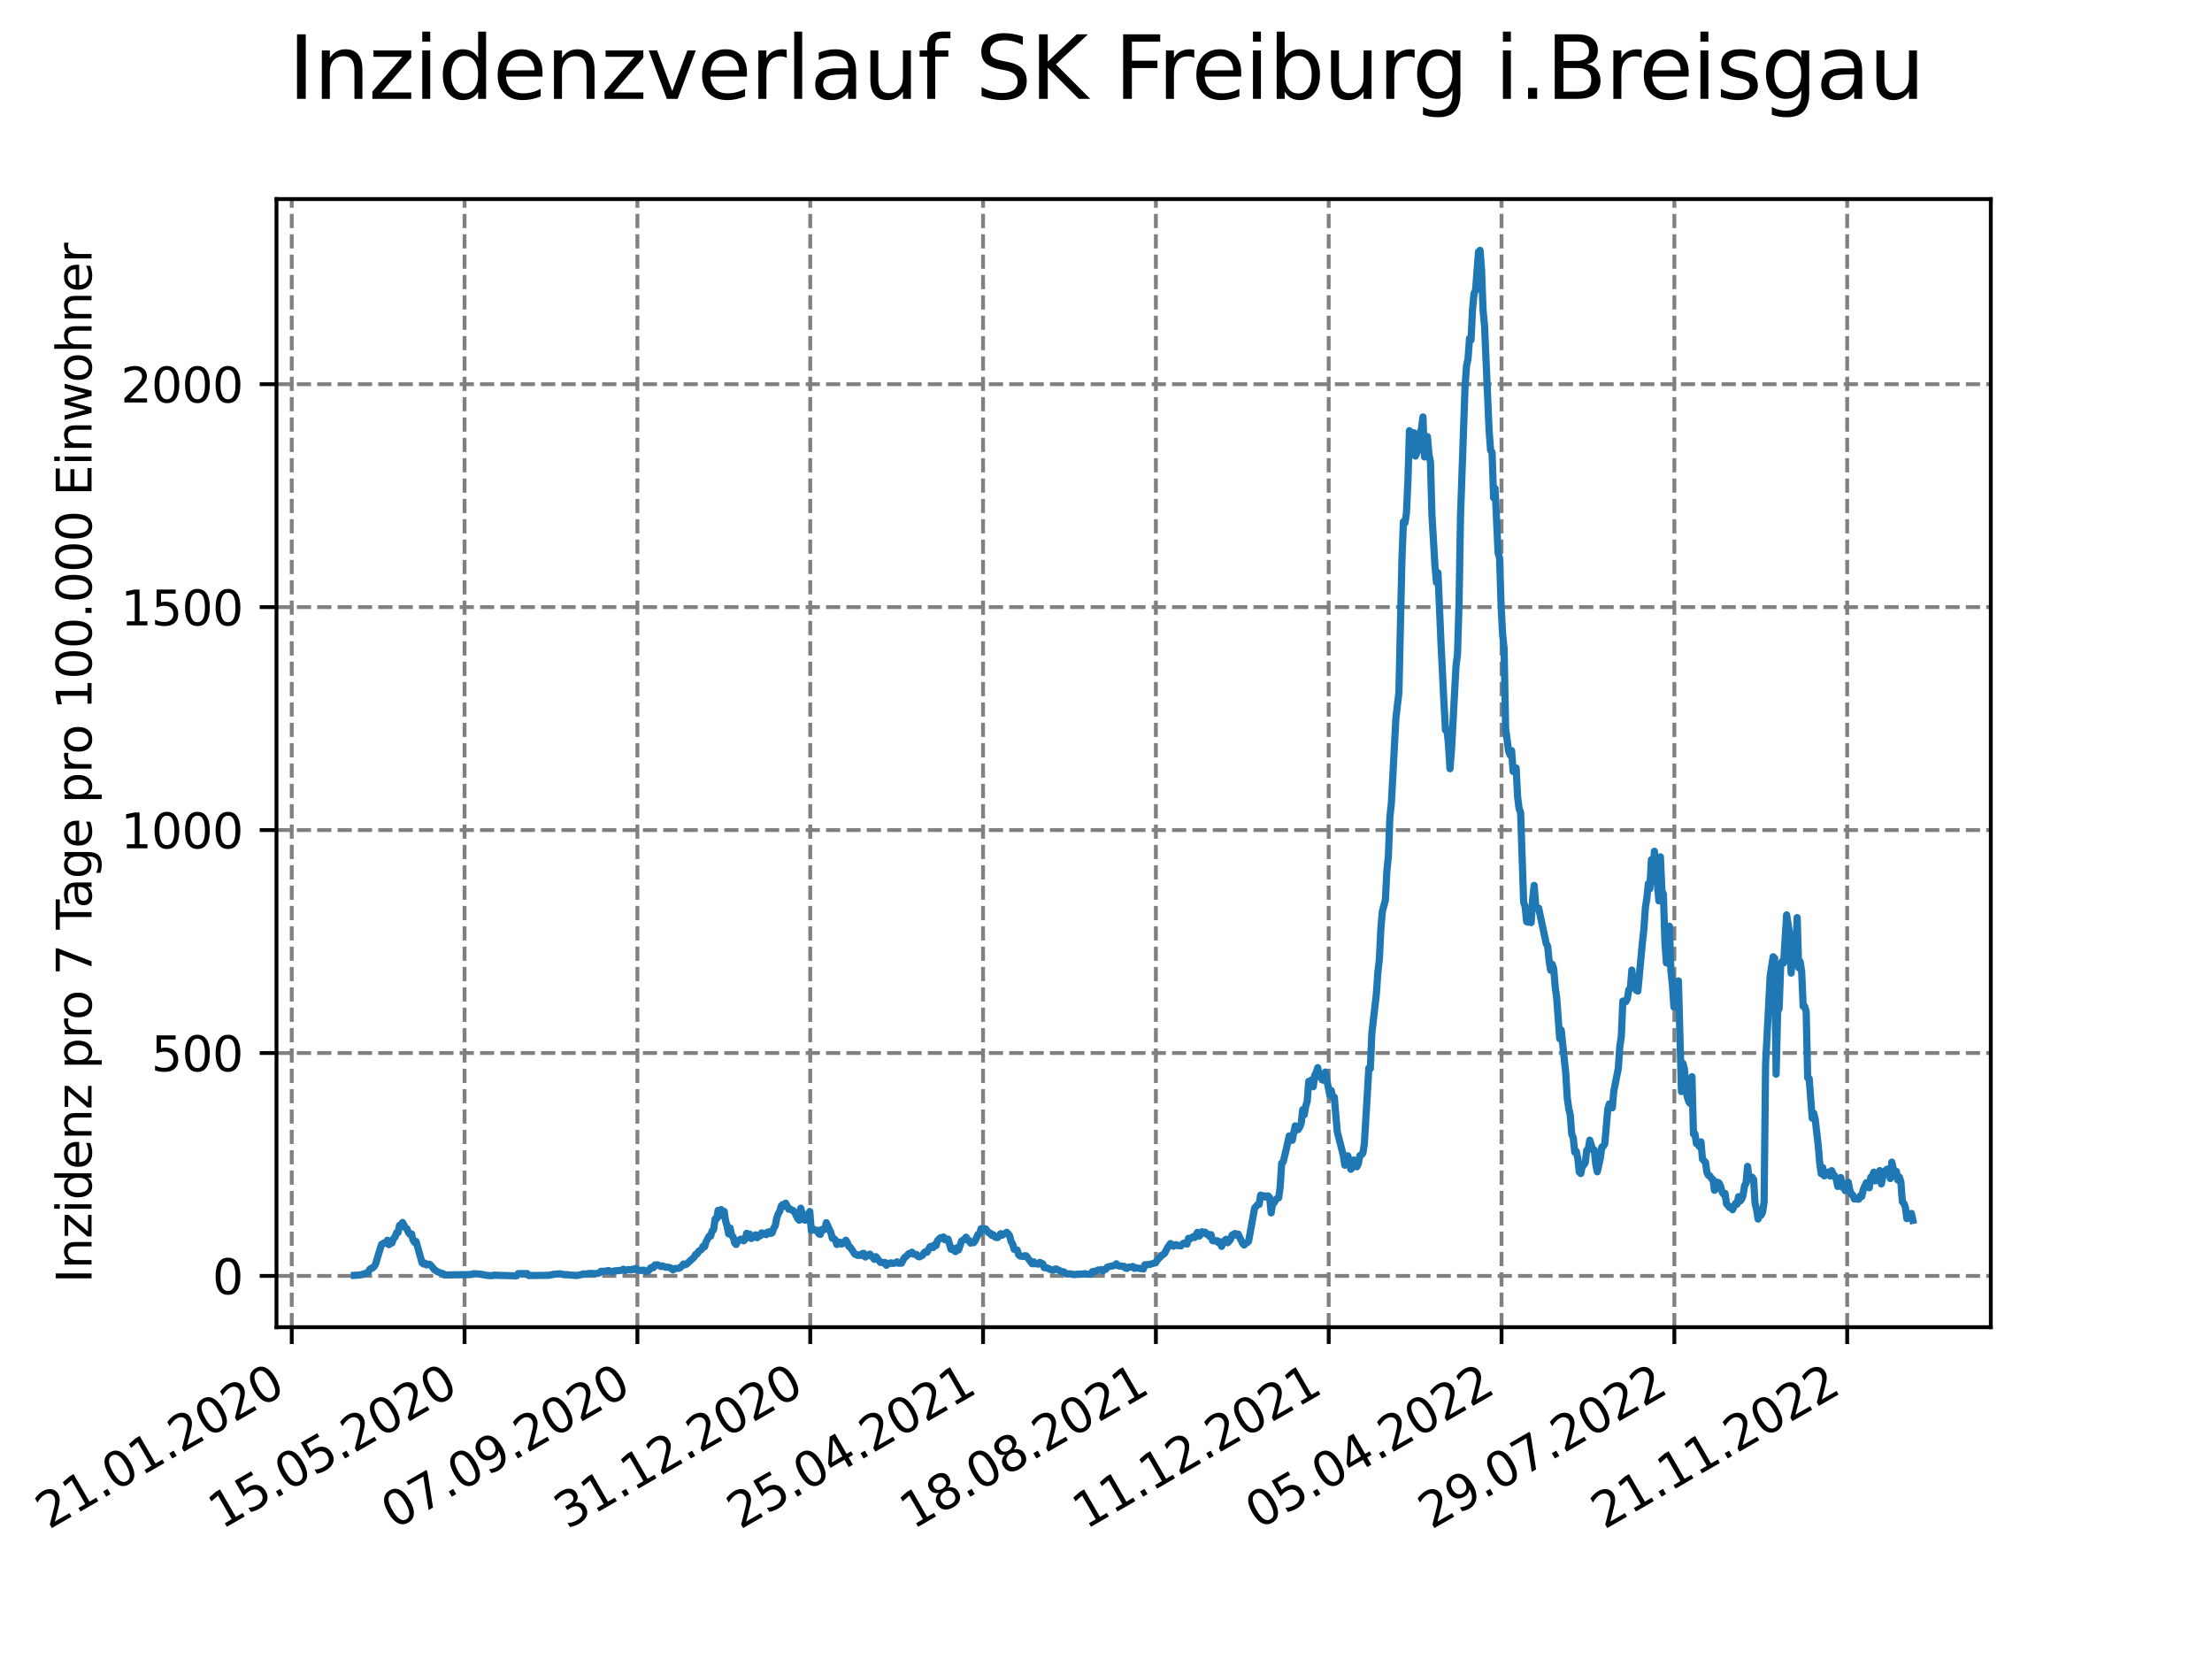 <?xml version="1.0" encoding="utf-8" standalone="no"?>
<!DOCTYPE svg PUBLIC "-//W3C//DTD SVG 1.1//EN"
  "http://www.w3.org/Graphics/SVG/1.1/DTD/svg11.dtd">
<svg xmlns:xlink="http://www.w3.org/1999/xlink" width="460.8pt" height="345.6pt" viewBox="0 0 460.8 345.6" xmlns="http://www.w3.org/2000/svg" version="1.1">
 <defs>
  <style type="text/css">*{stroke-linejoin: round; stroke-linecap: butt}</style>
 </defs>
 <g id="figure_1">
  <g id="patch_1">
   <path d="M 0 345.6 
L 460.8 345.6 
L 460.8 0 
L 0 0 
z
" style="fill: #ffffff"/>
  </g>
  <g id="axes_1">
   <g id="patch_2">
    <path d="M 57.6 276.48 
L 414.72 276.48 
L 414.72 41.472 
L 57.6 41.472 
z
" style="fill: #ffffff"/>
   </g>
   <g id="matplotlib.axis_1">
    <g id="xtick_1">
     <g id="line2d_1">
      <path d="M 60.775 276.48 
L 60.775 41.472 
" clip-path="url(#p273776eef9)" style="fill: none; stroke-dasharray: 2.96,1.28; stroke-dashoffset: 0; stroke: #808080; stroke-width: 0.8"/>
     </g>
     <g id="line2d_2">
      <defs>
       <path id="md6d6c52ea3" d="M 0 0 
L 0 3.5 
" style="stroke: #000000; stroke-width: 0.8"/>
      </defs>
      <g>
       <use xlink:href="#md6d6c52ea3" x="60.775" y="276.48" style="stroke: #000000; stroke-width: 0.8"/>
      </g>
     </g>
     <g id="text_1">
      <!-- 21.01.2020 -->
      <g transform="translate(10.15 318.689) rotate(-30) scale(0.1 -0.1)">
       <defs>
        <path id="DejaVuSans-32" d="M 1228 531 
L 3431 531 
L 3431 0 
L 469 0 
L 469 531 
Q 828 903 1448 1529 
Q 2069 2156 2228 2338 
Q 2531 2678 2651 2914 
Q 2772 3150 2772 3378 
Q 2772 3750 2511 3984 
Q 2250 4219 1831 4219 
Q 1534 4219 1204 4116 
Q 875 4013 500 3803 
L 500 4441 
Q 881 4594 1212 4672 
Q 1544 4750 1819 4750 
Q 2544 4750 2975 4387 
Q 3406 4025 3406 3419 
Q 3406 3131 3298 2873 
Q 3191 2616 2906 2266 
Q 2828 2175 2409 1742 
Q 1991 1309 1228 531 
z
" transform="scale(0.016)"/>
        <path id="DejaVuSans-31" d="M 794 531 
L 1825 531 
L 1825 4091 
L 703 3866 
L 703 4441 
L 1819 4666 
L 2450 4666 
L 2450 531 
L 3481 531 
L 3481 0 
L 794 0 
L 794 531 
z
" transform="scale(0.016)"/>
        <path id="DejaVuSans-2e" d="M 684 794 
L 1344 794 
L 1344 0 
L 684 0 
L 684 794 
z
" transform="scale(0.016)"/>
        <path id="DejaVuSans-30" d="M 2034 4250 
Q 1547 4250 1301 3770 
Q 1056 3291 1056 2328 
Q 1056 1369 1301 889 
Q 1547 409 2034 409 
Q 2525 409 2770 889 
Q 3016 1369 3016 2328 
Q 3016 3291 2770 3770 
Q 2525 4250 2034 4250 
z
M 2034 4750 
Q 2819 4750 3233 4129 
Q 3647 3509 3647 2328 
Q 3647 1150 3233 529 
Q 2819 -91 2034 -91 
Q 1250 -91 836 529 
Q 422 1150 422 2328 
Q 422 3509 836 4129 
Q 1250 4750 2034 4750 
z
" transform="scale(0.016)"/>
       </defs>
       <use xlink:href="#DejaVuSans-32"/>
       <use xlink:href="#DejaVuSans-31" x="63.623"/>
       <use xlink:href="#DejaVuSans-2e" x="127.246"/>
       <use xlink:href="#DejaVuSans-30" x="159.033"/>
       <use xlink:href="#DejaVuSans-31" x="222.656"/>
       <use xlink:href="#DejaVuSans-2e" x="286.279"/>
       <use xlink:href="#DejaVuSans-32" x="318.066"/>
       <use xlink:href="#DejaVuSans-30" x="381.689"/>
       <use xlink:href="#DejaVuSans-32" x="445.312"/>
       <use xlink:href="#DejaVuSans-30" x="508.936"/>
      </g>
     </g>
    </g>
    <g id="xtick_2">
     <g id="line2d_3">
      <path d="M 96.778 276.48 
L 96.778 41.472 
" clip-path="url(#p273776eef9)" style="fill: none; stroke-dasharray: 2.96,1.28; stroke-dashoffset: 0; stroke: #808080; stroke-width: 0.8"/>
     </g>
     <g id="line2d_4">
      <g>
       <use xlink:href="#md6d6c52ea3" x="96.778" y="276.48" style="stroke: #000000; stroke-width: 0.8"/>
      </g>
     </g>
     <g id="text_2">
      <!-- 15.05.2020 -->
      <g transform="translate(46.153 318.689) rotate(-30) scale(0.1 -0.1)">
       <defs>
        <path id="DejaVuSans-35" d="M 691 4666 
L 3169 4666 
L 3169 4134 
L 1269 4134 
L 1269 2991 
Q 1406 3038 1543 3061 
Q 1681 3084 1819 3084 
Q 2600 3084 3056 2656 
Q 3513 2228 3513 1497 
Q 3513 744 3044 326 
Q 2575 -91 1722 -91 
Q 1428 -91 1123 -41 
Q 819 9 494 109 
L 494 744 
Q 775 591 1075 516 
Q 1375 441 1709 441 
Q 2250 441 2565 725 
Q 2881 1009 2881 1497 
Q 2881 1984 2565 2268 
Q 2250 2553 1709 2553 
Q 1456 2553 1204 2497 
Q 953 2441 691 2322 
L 691 4666 
z
" transform="scale(0.016)"/>
       </defs>
       <use xlink:href="#DejaVuSans-31"/>
       <use xlink:href="#DejaVuSans-35" x="63.623"/>
       <use xlink:href="#DejaVuSans-2e" x="127.246"/>
       <use xlink:href="#DejaVuSans-30" x="159.033"/>
       <use xlink:href="#DejaVuSans-35" x="222.656"/>
       <use xlink:href="#DejaVuSans-2e" x="286.279"/>
       <use xlink:href="#DejaVuSans-32" x="318.066"/>
       <use xlink:href="#DejaVuSans-30" x="381.689"/>
       <use xlink:href="#DejaVuSans-32" x="445.312"/>
       <use xlink:href="#DejaVuSans-30" x="508.936"/>
      </g>
     </g>
    </g>
    <g id="xtick_3">
     <g id="line2d_5">
      <path d="M 132.781 276.48 
L 132.781 41.472 
" clip-path="url(#p273776eef9)" style="fill: none; stroke-dasharray: 2.96,1.28; stroke-dashoffset: 0; stroke: #808080; stroke-width: 0.8"/>
     </g>
     <g id="line2d_6">
      <g>
       <use xlink:href="#md6d6c52ea3" x="132.781" y="276.48" style="stroke: #000000; stroke-width: 0.8"/>
      </g>
     </g>
     <g id="text_3">
      <!-- 07.09.2020 -->
      <g transform="translate(82.156 318.689) rotate(-30) scale(0.1 -0.1)">
       <defs>
        <path id="DejaVuSans-37" d="M 525 4666 
L 3525 4666 
L 3525 4397 
L 1831 0 
L 1172 0 
L 2766 4134 
L 525 4134 
L 525 4666 
z
" transform="scale(0.016)"/>
        <path id="DejaVuSans-39" d="M 703 97 
L 703 672 
Q 941 559 1184 500 
Q 1428 441 1663 441 
Q 2288 441 2617 861 
Q 2947 1281 2994 2138 
Q 2813 1869 2534 1725 
Q 2256 1581 1919 1581 
Q 1219 1581 811 2004 
Q 403 2428 403 3163 
Q 403 3881 828 4315 
Q 1253 4750 1959 4750 
Q 2769 4750 3195 4129 
Q 3622 3509 3622 2328 
Q 3622 1225 3098 567 
Q 2575 -91 1691 -91 
Q 1453 -91 1209 -44 
Q 966 3 703 97 
z
M 1959 2075 
Q 2384 2075 2632 2365 
Q 2881 2656 2881 3163 
Q 2881 3666 2632 3958 
Q 2384 4250 1959 4250 
Q 1534 4250 1286 3958 
Q 1038 3666 1038 3163 
Q 1038 2656 1286 2365 
Q 1534 2075 1959 2075 
z
" transform="scale(0.016)"/>
       </defs>
       <use xlink:href="#DejaVuSans-30"/>
       <use xlink:href="#DejaVuSans-37" x="63.623"/>
       <use xlink:href="#DejaVuSans-2e" x="127.246"/>
       <use xlink:href="#DejaVuSans-30" x="159.033"/>
       <use xlink:href="#DejaVuSans-39" x="222.656"/>
       <use xlink:href="#DejaVuSans-2e" x="286.279"/>
       <use xlink:href="#DejaVuSans-32" x="318.066"/>
       <use xlink:href="#DejaVuSans-30" x="381.689"/>
       <use xlink:href="#DejaVuSans-32" x="445.312"/>
       <use xlink:href="#DejaVuSans-30" x="508.936"/>
      </g>
     </g>
    </g>
    <g id="xtick_4">
     <g id="line2d_7">
      <path d="M 168.785 276.48 
L 168.785 41.472 
" clip-path="url(#p273776eef9)" style="fill: none; stroke-dasharray: 2.96,1.28; stroke-dashoffset: 0; stroke: #808080; stroke-width: 0.8"/>
     </g>
     <g id="line2d_8">
      <g>
       <use xlink:href="#md6d6c52ea3" x="168.785" y="276.48" style="stroke: #000000; stroke-width: 0.8"/>
      </g>
     </g>
     <g id="text_4">
      <!-- 31.12.2020 -->
      <g transform="translate(118.159 318.689) rotate(-30) scale(0.1 -0.1)">
       <defs>
        <path id="DejaVuSans-33" d="M 2597 2516 
Q 3050 2419 3304 2112 
Q 3559 1806 3559 1356 
Q 3559 666 3084 287 
Q 2609 -91 1734 -91 
Q 1441 -91 1130 -33 
Q 819 25 488 141 
L 488 750 
Q 750 597 1062 519 
Q 1375 441 1716 441 
Q 2309 441 2620 675 
Q 2931 909 2931 1356 
Q 2931 1769 2642 2001 
Q 2353 2234 1838 2234 
L 1294 2234 
L 1294 2753 
L 1863 2753 
Q 2328 2753 2575 2939 
Q 2822 3125 2822 3475 
Q 2822 3834 2567 4026 
Q 2313 4219 1838 4219 
Q 1578 4219 1281 4162 
Q 984 4106 628 3988 
L 628 4550 
Q 988 4650 1302 4700 
Q 1616 4750 1894 4750 
Q 2613 4750 3031 4423 
Q 3450 4097 3450 3541 
Q 3450 3153 3228 2886 
Q 3006 2619 2597 2516 
z
" transform="scale(0.016)"/>
       </defs>
       <use xlink:href="#DejaVuSans-33"/>
       <use xlink:href="#DejaVuSans-31" x="63.623"/>
       <use xlink:href="#DejaVuSans-2e" x="127.246"/>
       <use xlink:href="#DejaVuSans-31" x="159.033"/>
       <use xlink:href="#DejaVuSans-32" x="222.656"/>
       <use xlink:href="#DejaVuSans-2e" x="286.279"/>
       <use xlink:href="#DejaVuSans-32" x="318.066"/>
       <use xlink:href="#DejaVuSans-30" x="381.689"/>
       <use xlink:href="#DejaVuSans-32" x="445.312"/>
       <use xlink:href="#DejaVuSans-30" x="508.936"/>
      </g>
     </g>
    </g>
    <g id="xtick_5">
     <g id="line2d_9">
      <path d="M 204.788 276.48 
L 204.788 41.472 
" clip-path="url(#p273776eef9)" style="fill: none; stroke-dasharray: 2.96,1.28; stroke-dashoffset: 0; stroke: #808080; stroke-width: 0.8"/>
     </g>
     <g id="line2d_10">
      <g>
       <use xlink:href="#md6d6c52ea3" x="204.788" y="276.48" style="stroke: #000000; stroke-width: 0.8"/>
      </g>
     </g>
     <g id="text_5">
      <!-- 25.04.2021 -->
      <g transform="translate(154.162 318.689) rotate(-30) scale(0.1 -0.1)">
       <defs>
        <path id="DejaVuSans-34" d="M 2419 4116 
L 825 1625 
L 2419 1625 
L 2419 4116 
z
M 2253 4666 
L 3047 4666 
L 3047 1625 
L 3713 1625 
L 3713 1100 
L 3047 1100 
L 3047 0 
L 2419 0 
L 2419 1100 
L 313 1100 
L 313 1709 
L 2253 4666 
z
" transform="scale(0.016)"/>
       </defs>
       <use xlink:href="#DejaVuSans-32"/>
       <use xlink:href="#DejaVuSans-35" x="63.623"/>
       <use xlink:href="#DejaVuSans-2e" x="127.246"/>
       <use xlink:href="#DejaVuSans-30" x="159.033"/>
       <use xlink:href="#DejaVuSans-34" x="222.656"/>
       <use xlink:href="#DejaVuSans-2e" x="286.279"/>
       <use xlink:href="#DejaVuSans-32" x="318.066"/>
       <use xlink:href="#DejaVuSans-30" x="381.689"/>
       <use xlink:href="#DejaVuSans-32" x="445.312"/>
       <use xlink:href="#DejaVuSans-31" x="508.936"/>
      </g>
     </g>
    </g>
    <g id="xtick_6">
     <g id="line2d_11">
      <path d="M 240.791 276.48 
L 240.791 41.472 
" clip-path="url(#p273776eef9)" style="fill: none; stroke-dasharray: 2.96,1.28; stroke-dashoffset: 0; stroke: #808080; stroke-width: 0.8"/>
     </g>
     <g id="line2d_12">
      <g>
       <use xlink:href="#md6d6c52ea3" x="240.791" y="276.48" style="stroke: #000000; stroke-width: 0.8"/>
      </g>
     </g>
     <g id="text_6">
      <!-- 18.08.2021 -->
      <g transform="translate(190.166 318.689) rotate(-30) scale(0.1 -0.1)">
       <defs>
        <path id="DejaVuSans-38" d="M 2034 2216 
Q 1584 2216 1326 1975 
Q 1069 1734 1069 1313 
Q 1069 891 1326 650 
Q 1584 409 2034 409 
Q 2484 409 2743 651 
Q 3003 894 3003 1313 
Q 3003 1734 2745 1975 
Q 2488 2216 2034 2216 
z
M 1403 2484 
Q 997 2584 770 2862 
Q 544 3141 544 3541 
Q 544 4100 942 4425 
Q 1341 4750 2034 4750 
Q 2731 4750 3128 4425 
Q 3525 4100 3525 3541 
Q 3525 3141 3298 2862 
Q 3072 2584 2669 2484 
Q 3125 2378 3379 2068 
Q 3634 1759 3634 1313 
Q 3634 634 3220 271 
Q 2806 -91 2034 -91 
Q 1263 -91 848 271 
Q 434 634 434 1313 
Q 434 1759 690 2068 
Q 947 2378 1403 2484 
z
M 1172 3481 
Q 1172 3119 1398 2916 
Q 1625 2713 2034 2713 
Q 2441 2713 2670 2916 
Q 2900 3119 2900 3481 
Q 2900 3844 2670 4047 
Q 2441 4250 2034 4250 
Q 1625 4250 1398 4047 
Q 1172 3844 1172 3481 
z
" transform="scale(0.016)"/>
       </defs>
       <use xlink:href="#DejaVuSans-31"/>
       <use xlink:href="#DejaVuSans-38" x="63.623"/>
       <use xlink:href="#DejaVuSans-2e" x="127.246"/>
       <use xlink:href="#DejaVuSans-30" x="159.033"/>
       <use xlink:href="#DejaVuSans-38" x="222.656"/>
       <use xlink:href="#DejaVuSans-2e" x="286.279"/>
       <use xlink:href="#DejaVuSans-32" x="318.066"/>
       <use xlink:href="#DejaVuSans-30" x="381.689"/>
       <use xlink:href="#DejaVuSans-32" x="445.312"/>
       <use xlink:href="#DejaVuSans-31" x="508.936"/>
      </g>
     </g>
    </g>
    <g id="xtick_7">
     <g id="line2d_13">
      <path d="M 276.794 276.48 
L 276.794 41.472 
" clip-path="url(#p273776eef9)" style="fill: none; stroke-dasharray: 2.96,1.28; stroke-dashoffset: 0; stroke: #808080; stroke-width: 0.8"/>
     </g>
     <g id="line2d_14">
      <g>
       <use xlink:href="#md6d6c52ea3" x="276.794" y="276.48" style="stroke: #000000; stroke-width: 0.8"/>
      </g>
     </g>
     <g id="text_7">
      <!-- 11.12.2021 -->
      <g transform="translate(226.169 318.689) rotate(-30) scale(0.1 -0.1)">
       <use xlink:href="#DejaVuSans-31"/>
       <use xlink:href="#DejaVuSans-31" x="63.623"/>
       <use xlink:href="#DejaVuSans-2e" x="127.246"/>
       <use xlink:href="#DejaVuSans-31" x="159.033"/>
       <use xlink:href="#DejaVuSans-32" x="222.656"/>
       <use xlink:href="#DejaVuSans-2e" x="286.279"/>
       <use xlink:href="#DejaVuSans-32" x="318.066"/>
       <use xlink:href="#DejaVuSans-30" x="381.689"/>
       <use xlink:href="#DejaVuSans-32" x="445.312"/>
       <use xlink:href="#DejaVuSans-31" x="508.936"/>
      </g>
     </g>
    </g>
    <g id="xtick_8">
     <g id="line2d_15">
      <path d="M 312.797 276.48 
L 312.797 41.472 
" clip-path="url(#p273776eef9)" style="fill: none; stroke-dasharray: 2.96,1.28; stroke-dashoffset: 0; stroke: #808080; stroke-width: 0.8"/>
     </g>
     <g id="line2d_16">
      <g>
       <use xlink:href="#md6d6c52ea3" x="312.797" y="276.48" style="stroke: #000000; stroke-width: 0.8"/>
      </g>
     </g>
     <g id="text_8">
      <!-- 05.04.2022 -->
      <g transform="translate(262.172 318.689) rotate(-30) scale(0.1 -0.1)">
       <use xlink:href="#DejaVuSans-30"/>
       <use xlink:href="#DejaVuSans-35" x="63.623"/>
       <use xlink:href="#DejaVuSans-2e" x="127.246"/>
       <use xlink:href="#DejaVuSans-30" x="159.033"/>
       <use xlink:href="#DejaVuSans-34" x="222.656"/>
       <use xlink:href="#DejaVuSans-2e" x="286.279"/>
       <use xlink:href="#DejaVuSans-32" x="318.066"/>
       <use xlink:href="#DejaVuSans-30" x="381.689"/>
       <use xlink:href="#DejaVuSans-32" x="445.312"/>
       <use xlink:href="#DejaVuSans-32" x="508.936"/>
      </g>
     </g>
    </g>
    <g id="xtick_9">
     <g id="line2d_17">
      <path d="M 348.8 276.48 
L 348.8 41.472 
" clip-path="url(#p273776eef9)" style="fill: none; stroke-dasharray: 2.96,1.28; stroke-dashoffset: 0; stroke: #808080; stroke-width: 0.8"/>
     </g>
     <g id="line2d_18">
      <g>
       <use xlink:href="#md6d6c52ea3" x="348.8" y="276.48" style="stroke: #000000; stroke-width: 0.8"/>
      </g>
     </g>
     <g id="text_9">
      <!-- 29.07.2022 -->
      <g transform="translate(298.175 318.689) rotate(-30) scale(0.1 -0.1)">
       <use xlink:href="#DejaVuSans-32"/>
       <use xlink:href="#DejaVuSans-39" x="63.623"/>
       <use xlink:href="#DejaVuSans-2e" x="127.246"/>
       <use xlink:href="#DejaVuSans-30" x="159.033"/>
       <use xlink:href="#DejaVuSans-37" x="222.656"/>
       <use xlink:href="#DejaVuSans-2e" x="286.279"/>
       <use xlink:href="#DejaVuSans-32" x="318.066"/>
       <use xlink:href="#DejaVuSans-30" x="381.689"/>
       <use xlink:href="#DejaVuSans-32" x="445.312"/>
       <use xlink:href="#DejaVuSans-32" x="508.936"/>
      </g>
     </g>
    </g>
    <g id="xtick_10">
     <g id="line2d_19">
      <path d="M 384.803 276.48 
L 384.803 41.472 
" clip-path="url(#p273776eef9)" style="fill: none; stroke-dasharray: 2.96,1.28; stroke-dashoffset: 0; stroke: #808080; stroke-width: 0.8"/>
     </g>
     <g id="line2d_20">
      <g>
       <use xlink:href="#md6d6c52ea3" x="384.803" y="276.48" style="stroke: #000000; stroke-width: 0.8"/>
      </g>
     </g>
     <g id="text_10">
      <!-- 21.11.2022 -->
      <g transform="translate(334.178 318.689) rotate(-30) scale(0.1 -0.1)">
       <use xlink:href="#DejaVuSans-32"/>
       <use xlink:href="#DejaVuSans-31" x="63.623"/>
       <use xlink:href="#DejaVuSans-2e" x="127.246"/>
       <use xlink:href="#DejaVuSans-31" x="159.033"/>
       <use xlink:href="#DejaVuSans-31" x="222.656"/>
       <use xlink:href="#DejaVuSans-2e" x="286.279"/>
       <use xlink:href="#DejaVuSans-32" x="318.066"/>
       <use xlink:href="#DejaVuSans-30" x="381.689"/>
       <use xlink:href="#DejaVuSans-32" x="445.312"/>
       <use xlink:href="#DejaVuSans-32" x="508.936"/>
      </g>
     </g>
    </g>
   </g>
   <g id="matplotlib.axis_2">
    <g id="ytick_1">
     <g id="line2d_21">
      <path d="M 57.6 265.798 
L 414.72 265.798 
" clip-path="url(#p273776eef9)" style="fill: none; stroke-dasharray: 2.96,1.28; stroke-dashoffset: 0; stroke: #808080; stroke-width: 0.8"/>
     </g>
     <g id="line2d_22">
      <defs>
       <path id="mbf540353f3" d="M 0 0 
L -3.5 0 
" style="stroke: #000000; stroke-width: 0.8"/>
      </defs>
      <g>
       <use xlink:href="#mbf540353f3" x="57.6" y="265.798" style="stroke: #000000; stroke-width: 0.8"/>
      </g>
     </g>
     <g id="text_11">
      <!-- 0 -->
      <g transform="translate(44.237 269.597) scale(0.1 -0.1)">
       <use xlink:href="#DejaVuSans-30"/>
      </g>
     </g>
    </g>
    <g id="ytick_2">
     <g id="line2d_23">
      <path d="M 57.6 219.358 
L 414.72 219.358 
" clip-path="url(#p273776eef9)" style="fill: none; stroke-dasharray: 2.96,1.28; stroke-dashoffset: 0; stroke: #808080; stroke-width: 0.8"/>
     </g>
     <g id="line2d_24">
      <g>
       <use xlink:href="#mbf540353f3" x="57.6" y="219.358" style="stroke: #000000; stroke-width: 0.8"/>
      </g>
     </g>
     <g id="text_12">
      <!-- 500 -->
      <g transform="translate(31.512 223.157) scale(0.1 -0.1)">
       <use xlink:href="#DejaVuSans-35"/>
       <use xlink:href="#DejaVuSans-30" x="63.623"/>
       <use xlink:href="#DejaVuSans-30" x="127.246"/>
      </g>
     </g>
    </g>
    <g id="ytick_3">
     <g id="line2d_25">
      <path d="M 57.6 172.918 
L 414.72 172.918 
" clip-path="url(#p273776eef9)" style="fill: none; stroke-dasharray: 2.96,1.28; stroke-dashoffset: 0; stroke: #808080; stroke-width: 0.8"/>
     </g>
     <g id="line2d_26">
      <g>
       <use xlink:href="#mbf540353f3" x="57.6" y="172.918" style="stroke: #000000; stroke-width: 0.8"/>
      </g>
     </g>
     <g id="text_13">
      <!-- 1000 -->
      <g transform="translate(25.15 176.717) scale(0.1 -0.1)">
       <use xlink:href="#DejaVuSans-31"/>
       <use xlink:href="#DejaVuSans-30" x="63.623"/>
       <use xlink:href="#DejaVuSans-30" x="127.246"/>
       <use xlink:href="#DejaVuSans-30" x="190.869"/>
      </g>
     </g>
    </g>
    <g id="ytick_4">
     <g id="line2d_27">
      <path d="M 57.6 126.479 
L 414.72 126.479 
" clip-path="url(#p273776eef9)" style="fill: none; stroke-dasharray: 2.96,1.28; stroke-dashoffset: 0; stroke: #808080; stroke-width: 0.8"/>
     </g>
     <g id="line2d_28">
      <g>
       <use xlink:href="#mbf540353f3" x="57.6" y="126.479" style="stroke: #000000; stroke-width: 0.8"/>
      </g>
     </g>
     <g id="text_14">
      <!-- 1500 -->
      <g transform="translate(25.15 130.278) scale(0.1 -0.1)">
       <use xlink:href="#DejaVuSans-31"/>
       <use xlink:href="#DejaVuSans-35" x="63.623"/>
       <use xlink:href="#DejaVuSans-30" x="127.246"/>
       <use xlink:href="#DejaVuSans-30" x="190.869"/>
      </g>
     </g>
    </g>
    <g id="ytick_5">
     <g id="line2d_29">
      <path d="M 57.6 80.039 
L 414.72 80.039 
" clip-path="url(#p273776eef9)" style="fill: none; stroke-dasharray: 2.96,1.28; stroke-dashoffset: 0; stroke: #808080; stroke-width: 0.8"/>
     </g>
     <g id="line2d_30">
      <g>
       <use xlink:href="#mbf540353f3" x="57.6" y="80.039" style="stroke: #000000; stroke-width: 0.8"/>
      </g>
     </g>
     <g id="text_15">
      <!-- 2000 -->
      <g transform="translate(25.15 83.838) scale(0.1 -0.1)">
       <use xlink:href="#DejaVuSans-32"/>
       <use xlink:href="#DejaVuSans-30" x="63.623"/>
       <use xlink:href="#DejaVuSans-30" x="127.246"/>
       <use xlink:href="#DejaVuSans-30" x="190.869"/>
      </g>
     </g>
    </g>
    <g id="text_16">
     <!-- Inzidenz pro 7 Tage pro 100.000 Einwohner -->
     <g transform="translate(19.07 267.301) rotate(-90) scale(0.1 -0.1)">
      <defs>
       <path id="DejaVuSans-49" d="M 628 4666 
L 1259 4666 
L 1259 0 
L 628 0 
L 628 4666 
z
" transform="scale(0.016)"/>
       <path id="DejaVuSans-6e" d="M 3513 2113 
L 3513 0 
L 2938 0 
L 2938 2094 
Q 2938 2591 2744 2837 
Q 2550 3084 2163 3084 
Q 1697 3084 1428 2787 
Q 1159 2491 1159 1978 
L 1159 0 
L 581 0 
L 581 3500 
L 1159 3500 
L 1159 2956 
Q 1366 3272 1645 3428 
Q 1925 3584 2291 3584 
Q 2894 3584 3203 3211 
Q 3513 2838 3513 2113 
z
" transform="scale(0.016)"/>
       <path id="DejaVuSans-7a" d="M 353 3500 
L 3084 3500 
L 3084 2975 
L 922 459 
L 3084 459 
L 3084 0 
L 275 0 
L 275 525 
L 2438 3041 
L 353 3041 
L 353 3500 
z
" transform="scale(0.016)"/>
       <path id="DejaVuSans-69" d="M 603 3500 
L 1178 3500 
L 1178 0 
L 603 0 
L 603 3500 
z
M 603 4863 
L 1178 4863 
L 1178 4134 
L 603 4134 
L 603 4863 
z
" transform="scale(0.016)"/>
       <path id="DejaVuSans-64" d="M 2906 2969 
L 2906 4863 
L 3481 4863 
L 3481 0 
L 2906 0 
L 2906 525 
Q 2725 213 2448 61 
Q 2172 -91 1784 -91 
Q 1150 -91 751 415 
Q 353 922 353 1747 
Q 353 2572 751 3078 
Q 1150 3584 1784 3584 
Q 2172 3584 2448 3432 
Q 2725 3281 2906 2969 
z
M 947 1747 
Q 947 1113 1208 752 
Q 1469 391 1925 391 
Q 2381 391 2643 752 
Q 2906 1113 2906 1747 
Q 2906 2381 2643 2742 
Q 2381 3103 1925 3103 
Q 1469 3103 1208 2742 
Q 947 2381 947 1747 
z
" transform="scale(0.016)"/>
       <path id="DejaVuSans-65" d="M 3597 1894 
L 3597 1613 
L 953 1613 
Q 991 1019 1311 708 
Q 1631 397 2203 397 
Q 2534 397 2845 478 
Q 3156 559 3463 722 
L 3463 178 
Q 3153 47 2828 -22 
Q 2503 -91 2169 -91 
Q 1331 -91 842 396 
Q 353 884 353 1716 
Q 353 2575 817 3079 
Q 1281 3584 2069 3584 
Q 2775 3584 3186 3129 
Q 3597 2675 3597 1894 
z
M 3022 2063 
Q 3016 2534 2758 2815 
Q 2500 3097 2075 3097 
Q 1594 3097 1305 2825 
Q 1016 2553 972 2059 
L 3022 2063 
z
" transform="scale(0.016)"/>
       <path id="DejaVuSans-20" transform="scale(0.016)"/>
       <path id="DejaVuSans-70" d="M 1159 525 
L 1159 -1331 
L 581 -1331 
L 581 3500 
L 1159 3500 
L 1159 2969 
Q 1341 3281 1617 3432 
Q 1894 3584 2278 3584 
Q 2916 3584 3314 3078 
Q 3713 2572 3713 1747 
Q 3713 922 3314 415 
Q 2916 -91 2278 -91 
Q 1894 -91 1617 61 
Q 1341 213 1159 525 
z
M 3116 1747 
Q 3116 2381 2855 2742 
Q 2594 3103 2138 3103 
Q 1681 3103 1420 2742 
Q 1159 2381 1159 1747 
Q 1159 1113 1420 752 
Q 1681 391 2138 391 
Q 2594 391 2855 752 
Q 3116 1113 3116 1747 
z
" transform="scale(0.016)"/>
       <path id="DejaVuSans-72" d="M 2631 2963 
Q 2534 3019 2420 3045 
Q 2306 3072 2169 3072 
Q 1681 3072 1420 2755 
Q 1159 2438 1159 1844 
L 1159 0 
L 581 0 
L 581 3500 
L 1159 3500 
L 1159 2956 
Q 1341 3275 1631 3429 
Q 1922 3584 2338 3584 
Q 2397 3584 2469 3576 
Q 2541 3569 2628 3553 
L 2631 2963 
z
" transform="scale(0.016)"/>
       <path id="DejaVuSans-6f" d="M 1959 3097 
Q 1497 3097 1228 2736 
Q 959 2375 959 1747 
Q 959 1119 1226 758 
Q 1494 397 1959 397 
Q 2419 397 2687 759 
Q 2956 1122 2956 1747 
Q 2956 2369 2687 2733 
Q 2419 3097 1959 3097 
z
M 1959 3584 
Q 2709 3584 3137 3096 
Q 3566 2609 3566 1747 
Q 3566 888 3137 398 
Q 2709 -91 1959 -91 
Q 1206 -91 779 398 
Q 353 888 353 1747 
Q 353 2609 779 3096 
Q 1206 3584 1959 3584 
z
" transform="scale(0.016)"/>
       <path id="DejaVuSans-54" d="M -19 4666 
L 3928 4666 
L 3928 4134 
L 2272 4134 
L 2272 0 
L 1638 0 
L 1638 4134 
L -19 4134 
L -19 4666 
z
" transform="scale(0.016)"/>
       <path id="DejaVuSans-61" d="M 2194 1759 
Q 1497 1759 1228 1600 
Q 959 1441 959 1056 
Q 959 750 1161 570 
Q 1363 391 1709 391 
Q 2188 391 2477 730 
Q 2766 1069 2766 1631 
L 2766 1759 
L 2194 1759 
z
M 3341 1997 
L 3341 0 
L 2766 0 
L 2766 531 
Q 2569 213 2275 61 
Q 1981 -91 1556 -91 
Q 1019 -91 701 211 
Q 384 513 384 1019 
Q 384 1609 779 1909 
Q 1175 2209 1959 2209 
L 2766 2209 
L 2766 2266 
Q 2766 2663 2505 2880 
Q 2244 3097 1772 3097 
Q 1472 3097 1187 3025 
Q 903 2953 641 2809 
L 641 3341 
Q 956 3463 1253 3523 
Q 1550 3584 1831 3584 
Q 2591 3584 2966 3190 
Q 3341 2797 3341 1997 
z
" transform="scale(0.016)"/>
       <path id="DejaVuSans-67" d="M 2906 1791 
Q 2906 2416 2648 2759 
Q 2391 3103 1925 3103 
Q 1463 3103 1205 2759 
Q 947 2416 947 1791 
Q 947 1169 1205 825 
Q 1463 481 1925 481 
Q 2391 481 2648 825 
Q 2906 1169 2906 1791 
z
M 3481 434 
Q 3481 -459 3084 -895 
Q 2688 -1331 1869 -1331 
Q 1566 -1331 1297 -1286 
Q 1028 -1241 775 -1147 
L 775 -588 
Q 1028 -725 1275 -790 
Q 1522 -856 1778 -856 
Q 2344 -856 2625 -561 
Q 2906 -266 2906 331 
L 2906 616 
Q 2728 306 2450 153 
Q 2172 0 1784 0 
Q 1141 0 747 490 
Q 353 981 353 1791 
Q 353 2603 747 3093 
Q 1141 3584 1784 3584 
Q 2172 3584 2450 3431 
Q 2728 3278 2906 2969 
L 2906 3500 
L 3481 3500 
L 3481 434 
z
" transform="scale(0.016)"/>
       <path id="DejaVuSans-45" d="M 628 4666 
L 3578 4666 
L 3578 4134 
L 1259 4134 
L 1259 2753 
L 3481 2753 
L 3481 2222 
L 1259 2222 
L 1259 531 
L 3634 531 
L 3634 0 
L 628 0 
L 628 4666 
z
" transform="scale(0.016)"/>
       <path id="DejaVuSans-77" d="M 269 3500 
L 844 3500 
L 1563 769 
L 2278 3500 
L 2956 3500 
L 3675 769 
L 4391 3500 
L 4966 3500 
L 4050 0 
L 3372 0 
L 2619 2869 
L 1863 0 
L 1184 0 
L 269 3500 
z
" transform="scale(0.016)"/>
       <path id="DejaVuSans-68" d="M 3513 2113 
L 3513 0 
L 2938 0 
L 2938 2094 
Q 2938 2591 2744 2837 
Q 2550 3084 2163 3084 
Q 1697 3084 1428 2787 
Q 1159 2491 1159 1978 
L 1159 0 
L 581 0 
L 581 4863 
L 1159 4863 
L 1159 2956 
Q 1366 3272 1645 3428 
Q 1925 3584 2291 3584 
Q 2894 3584 3203 3211 
Q 3513 2838 3513 2113 
z
" transform="scale(0.016)"/>
      </defs>
      <use xlink:href="#DejaVuSans-49"/>
      <use xlink:href="#DejaVuSans-6e" x="29.492"/>
      <use xlink:href="#DejaVuSans-7a" x="92.871"/>
      <use xlink:href="#DejaVuSans-69" x="145.361"/>
      <use xlink:href="#DejaVuSans-64" x="173.145"/>
      <use xlink:href="#DejaVuSans-65" x="236.621"/>
      <use xlink:href="#DejaVuSans-6e" x="298.145"/>
      <use xlink:href="#DejaVuSans-7a" x="361.523"/>
      <use xlink:href="#DejaVuSans-20" x="414.014"/>
      <use xlink:href="#DejaVuSans-70" x="445.801"/>
      <use xlink:href="#DejaVuSans-72" x="509.277"/>
      <use xlink:href="#DejaVuSans-6f" x="548.141"/>
      <use xlink:href="#DejaVuSans-20" x="609.322"/>
      <use xlink:href="#DejaVuSans-37" x="641.109"/>
      <use xlink:href="#DejaVuSans-20" x="704.732"/>
      <use xlink:href="#DejaVuSans-54" x="736.52"/>
      <use xlink:href="#DejaVuSans-61" x="781.104"/>
      <use xlink:href="#DejaVuSans-67" x="842.383"/>
      <use xlink:href="#DejaVuSans-65" x="905.859"/>
      <use xlink:href="#DejaVuSans-20" x="967.383"/>
      <use xlink:href="#DejaVuSans-70" x="999.17"/>
      <use xlink:href="#DejaVuSans-72" x="1062.646"/>
      <use xlink:href="#DejaVuSans-6f" x="1101.51"/>
      <use xlink:href="#DejaVuSans-20" x="1162.691"/>
      <use xlink:href="#DejaVuSans-31" x="1194.479"/>
      <use xlink:href="#DejaVuSans-30" x="1258.102"/>
      <use xlink:href="#DejaVuSans-30" x="1321.725"/>
      <use xlink:href="#DejaVuSans-2e" x="1385.348"/>
      <use xlink:href="#DejaVuSans-30" x="1417.135"/>
      <use xlink:href="#DejaVuSans-30" x="1480.758"/>
      <use xlink:href="#DejaVuSans-30" x="1544.381"/>
      <use xlink:href="#DejaVuSans-20" x="1608.004"/>
      <use xlink:href="#DejaVuSans-45" x="1639.791"/>
      <use xlink:href="#DejaVuSans-69" x="1702.975"/>
      <use xlink:href="#DejaVuSans-6e" x="1730.758"/>
      <use xlink:href="#DejaVuSans-77" x="1794.137"/>
      <use xlink:href="#DejaVuSans-6f" x="1875.924"/>
      <use xlink:href="#DejaVuSans-68" x="1937.105"/>
      <use xlink:href="#DejaVuSans-6e" x="2000.484"/>
      <use xlink:href="#DejaVuSans-65" x="2063.863"/>
      <use xlink:href="#DejaVuSans-72" x="2125.387"/>
     </g>
    </g>
   </g>
   <g id="line2d_31">
    <path d="M 73.833 265.677 
L 75.085 265.597 
L 76.65 265.115 
L 76.963 264.512 
L 77.277 264.231 
L 77.59 264.151 
L 77.903 263.869 
L 78.216 263.387 
L 79.468 259.25 
L 80.094 258.888 
L 80.407 259.008 
L 80.72 258.366 
L 81.033 259.29 
L 81.346 258.687 
L 81.659 258.928 
L 81.973 258.004 
L 82.286 257.723 
L 82.599 256.839 
L 82.912 256.759 
L 83.225 255.272 
L 83.538 255.272 
L 83.851 254.67 
L 84.477 255.795 
L 84.79 255.995 
L 85.103 256.799 
L 85.416 257.16 
L 85.729 257.04 
L 86.042 258.285 
L 86.356 258.808 
L 86.669 258.607 
L 87.921 263.066 
L 88.234 263.307 
L 88.547 263.146 
L 88.86 263.508 
L 89.173 263.347 
L 89.486 263.387 
L 89.799 263.628 
L 90.425 264.432 
L 91.052 264.874 
L 91.991 265.276 
L 92.304 265.316 
L 92.617 265.597 
L 97.939 265.517 
L 98.565 265.356 
L 99.191 265.356 
L 100.131 265.436 
L 101.383 265.677 
L 102.322 265.758 
L 102.948 265.637 
L 103.888 265.677 
L 106.705 265.758 
L 107.331 265.798 
L 107.644 265.758 
L 107.957 265.316 
L 109.836 265.316 
L 110.149 265.717 
L 114.219 265.677 
L 115.471 265.436 
L 116.723 265.356 
L 117.663 265.557 
L 117.976 265.517 
L 118.602 265.597 
L 120.167 265.717 
L 121.106 265.517 
L 121.42 265.396 
L 122.359 265.356 
L 122.985 265.276 
L 123.924 265.316 
L 124.55 265.276 
L 124.863 265.155 
L 125.176 264.834 
L 125.489 264.874 
L 125.802 264.793 
L 126.116 264.834 
L 126.742 264.673 
L 127.681 264.994 
L 127.994 264.753 
L 129.559 264.633 
L 129.872 264.392 
L 130.185 264.713 
L 130.812 264.472 
L 131.438 264.552 
L 131.751 264.392 
L 132.064 264.472 
L 132.377 264.231 
L 133.003 264.633 
L 133.316 264.593 
L 133.629 264.673 
L 133.942 264.593 
L 134.255 264.633 
L 134.568 264.914 
L 134.882 264.834 
L 135.195 264.633 
L 135.508 264.151 
L 135.821 263.99 
L 136.134 264.07 
L 136.447 263.508 
L 137.073 263.508 
L 137.699 263.829 
L 138.012 263.709 
L 138.638 263.99 
L 138.951 263.95 
L 139.578 264.07 
L 140.204 264.552 
L 140.517 264.271 
L 141.456 264.191 
L 141.769 264.03 
L 142.395 263.307 
L 142.708 263.468 
L 143.021 263.347 
L 144.587 261.901 
L 144.9 261.339 
L 145.213 261.218 
L 145.526 260.696 
L 146.152 260.254 
L 146.465 259.611 
L 146.778 259.732 
L 147.091 258.687 
L 147.717 257.522 
L 148.031 257.522 
L 148.344 256.478 
L 148.657 256.156 
L 148.97 253.947 
L 149.283 253.906 
L 149.596 252.139 
L 149.909 253.304 
L 150.222 251.978 
L 150.535 252.902 
L 150.848 252.34 
L 151.161 254.388 
L 151.474 255.393 
L 151.787 257.04 
L 152.1 255.835 
L 152.414 257.361 
L 152.727 257.683 
L 153.04 258.888 
L 153.353 259.25 
L 153.666 258.446 
L 153.979 258.446 
L 154.292 258.125 
L 154.605 258.205 
L 154.918 258.486 
L 155.231 258.165 
L 155.544 256.919 
L 155.857 257.241 
L 156.17 257.08 
L 156.483 258.004 
L 156.797 257.843 
L 157.11 257.402 
L 157.423 257.241 
L 157.736 257.843 
L 158.049 257.281 
L 158.362 257.442 
L 158.675 256.839 
L 158.988 256.919 
L 159.614 257.201 
L 159.927 256.678 
L 160.24 256.598 
L 160.553 256.96 
L 160.866 256.799 
L 161.18 255.875 
L 161.493 255.353 
L 161.806 253.746 
L 162.119 252.862 
L 162.432 252.34 
L 162.745 251.255 
L 163.058 250.934 
L 163.371 251.295 
L 163.684 250.652 
L 164.31 251.898 
L 164.623 251.858 
L 164.936 252.099 
L 165.249 252.179 
L 165.563 252.581 
L 166.189 253.866 
L 166.502 254.188 
L 166.815 251.697 
L 167.441 254.067 
L 167.754 254.188 
L 168.067 253.906 
L 168.38 252.902 
L 168.693 252.38 
L 169.006 256.317 
L 169.319 255.955 
L 169.946 256.357 
L 170.259 256.277 
L 170.572 257 
L 170.885 257.16 
L 171.198 256.116 
L 171.511 256.236 
L 171.824 256.076 
L 172.137 254.71 
L 173.076 256.759 
L 173.389 257.964 
L 173.702 258.004 
L 174.015 258.285 
L 174.328 259.25 
L 174.955 258.767 
L 175.268 259.169 
L 175.581 259.049 
L 176.207 258.366 
L 176.52 258.848 
L 176.833 259.651 
L 177.146 259.852 
L 177.772 260.776 
L 178.085 261.258 
L 178.711 261.539 
L 179.025 261.379 
L 179.338 261.539 
L 179.651 261.138 
L 179.964 261.097 
L 180.277 261.861 
L 181.216 261.258 
L 182.155 262.343 
L 182.468 261.78 
L 183.408 262.986 
L 183.721 262.945 
L 184.034 263.106 
L 184.347 262.986 
L 184.66 263.588 
L 184.973 263.187 
L 185.286 263.227 
L 185.599 263.066 
L 185.912 263.187 
L 186.538 263.106 
L 186.851 262.865 
L 187.164 263.146 
L 187.791 263.146 
L 188.417 261.981 
L 188.73 261.78 
L 189.356 261.138 
L 189.669 261.138 
L 189.982 260.856 
L 190.295 261.258 
L 190.921 261.339 
L 191.234 261.74 
L 191.547 261.821 
L 192.174 261.499 
L 192.487 260.977 
L 192.8 260.736 
L 193.113 260.856 
L 193.739 259.732 
L 194.052 259.611 
L 194.365 259.892 
L 194.678 259.33 
L 194.991 259.491 
L 195.304 258.446 
L 195.93 257.843 
L 196.243 257.964 
L 196.557 257.683 
L 196.87 258.285 
L 197.183 258.285 
L 197.496 258.125 
L 198.122 260.254 
L 198.435 260.013 
L 198.748 260.495 
L 199.061 260.736 
L 199.374 259.932 
L 199.687 260.374 
L 200.313 258.526 
L 200.94 258.125 
L 201.253 257.723 
L 201.566 258.366 
L 201.879 258.406 
L 202.192 258.968 
L 202.505 258.808 
L 202.818 258.888 
L 203.131 258.486 
L 203.757 257.16 
L 204.07 257 
L 204.383 255.955 
L 204.696 256.156 
L 205.009 255.995 
L 205.323 255.995 
L 205.949 256.799 
L 206.262 256.879 
L 206.575 257.321 
L 206.888 257.201 
L 207.201 257.643 
L 207.514 257.803 
L 207.827 257.803 
L 208.453 257 
L 208.766 257.321 
L 209.079 257.04 
L 209.392 257 
L 209.706 256.719 
L 210.019 257 
L 210.332 257.442 
L 210.645 258.687 
L 210.958 259.169 
L 211.271 260.254 
L 211.897 260.415 
L 212.21 261.379 
L 212.523 261.66 
L 213.149 261.74 
L 213.462 261.58 
L 213.775 261.62 
L 215.028 263.267 
L 215.341 262.865 
L 215.654 263.267 
L 215.967 263.227 
L 216.28 263.347 
L 216.593 262.986 
L 217.219 263.267 
L 217.532 264.07 
L 218.158 264.151 
L 219.098 264.593 
L 219.411 264.633 
L 219.724 264.392 
L 220.037 264.352 
L 221.289 264.954 
L 221.602 264.954 
L 222.228 265.396 
L 222.854 265.356 
L 223.794 265.517 
L 224.42 265.436 
L 225.672 265.396 
L 225.985 265.316 
L 226.298 265.436 
L 227.237 265.436 
L 227.551 264.914 
L 227.864 264.834 
L 228.177 264.874 
L 228.803 264.552 
L 229.116 264.633 
L 229.429 264.472 
L 229.742 264.753 
L 230.055 264.472 
L 230.368 264.392 
L 230.681 263.95 
L 232.247 263.588 
L 232.56 263.267 
L 232.873 263.628 
L 233.186 263.749 
L 233.499 263.709 
L 233.812 263.829 
L 234.125 263.789 
L 234.438 264.151 
L 234.751 264.231 
L 235.064 263.99 
L 235.69 263.91 
L 236.003 263.829 
L 236.317 264.231 
L 236.63 264.111 
L 238.195 264.352 
L 238.508 263.468 
L 239.447 263.428 
L 240.386 263.146 
L 240.7 263.066 
L 241.326 262.182 
L 241.639 261.941 
L 241.952 261.499 
L 242.265 261.379 
L 242.578 261.138 
L 243.204 259.932 
L 243.83 259.049 
L 244.456 259.611 
L 244.769 259.33 
L 245.083 259.29 
L 245.396 259.491 
L 246.022 259.531 
L 246.335 259.129 
L 246.648 258.968 
L 246.961 258.968 
L 247.274 259.169 
L 247.587 257.964 
L 247.9 258.084 
L 248.526 257.643 
L 248.839 257.803 
L 249.466 256.719 
L 249.779 257.522 
L 250.092 257.241 
L 250.405 256.598 
L 250.718 256.759 
L 251.031 256.678 
L 251.344 257.08 
L 251.657 257.08 
L 251.97 257.562 
L 252.283 257.201 
L 252.596 258.446 
L 253.222 258.526 
L 253.535 258.446 
L 253.849 258.888 
L 254.162 258.687 
L 254.475 259.651 
L 254.788 258.727 
L 255.414 258.165 
L 255.727 258.888 
L 256.04 258.607 
L 256.353 258.165 
L 256.666 257.281 
L 257.292 256.96 
L 257.605 257.321 
L 257.918 257.08 
L 258.858 259.008 
L 259.171 259.37 
L 259.484 258.968 
L 259.797 258.888 
L 260.11 258.567 
L 261.362 251.657 
L 261.988 250.934 
L 262.301 250.893 
L 262.614 248.965 
L 262.928 249.246 
L 263.241 249.086 
L 263.554 249.367 
L 263.867 249.166 
L 264.18 249.126 
L 264.493 249.487 
L 264.806 252.661 
L 265.119 250.693 
L 265.432 250.572 
L 265.745 249.969 
L 266.058 249.648 
L 266.371 249.527 
L 266.684 247.278 
L 266.997 242.296 
L 267.311 242.055 
L 267.937 239.484 
L 268.563 236.632 
L 268.876 236.632 
L 269.189 237.556 
L 269.815 234.543 
L 270.128 235.386 
L 270.441 235.306 
L 270.754 234.784 
L 271.067 233.98 
L 271.38 231.168 
L 271.694 232.213 
L 272.007 230.445 
L 272.32 229.4 
L 272.633 225.263 
L 272.946 226.347 
L 273.259 224.941 
L 273.572 226.387 
L 273.885 223.977 
L 274.198 223.415 
L 274.511 222.41 
L 274.824 224.298 
L 275.137 224.017 
L 275.45 224.981 
L 275.763 225.022 
L 276.077 223.334 
L 277.016 228.115 
L 277.329 227.191 
L 277.642 228.677 
L 277.955 228.557 
L 278.581 235.788 
L 279.833 240.689 
L 280.146 242.738 
L 280.46 242.577 
L 280.773 240.77 
L 281.086 241.894 
L 281.399 243.582 
L 281.712 243.22 
L 282.025 241.653 
L 282.651 243.06 
L 282.964 242.457 
L 283.277 240.729 
L 283.59 240.569 
L 283.903 240.247 
L 284.216 238.359 
L 285.156 222.491 
L 285.469 222.611 
L 285.782 215.259 
L 286.721 207.064 
L 287.034 202.524 
L 287.347 199.873 
L 287.66 193.445 
L 287.973 189.829 
L 288.599 187.539 
L 288.912 181.433 
L 289.226 178.38 
L 289.539 170.144 
L 289.852 167.332 
L 290.791 149.616 
L 291.417 144.232 
L 292.043 116.713 
L 292.356 108.679 
L 292.669 108.96 
L 292.982 106.991 
L 293.295 100.282 
L 293.609 89.717 
L 293.922 92.328 
L 294.235 92.689 
L 294.548 90.158 
L 294.861 95.019 
L 295.174 94.256 
L 295.487 91.002 
L 296.113 89.355 
L 296.426 86.864 
L 296.739 95.18 
L 297.052 91.565 
L 297.365 90.962 
L 297.678 94.658 
L 297.992 96.265 
L 298.305 107.393 
L 298.931 117.918 
L 299.244 121.333 
L 299.557 119.325 
L 300.183 133.908 
L 300.809 146.562 
L 301.122 152.106 
L 301.435 151.946 
L 301.748 155.16 
L 302.061 160.141 
L 302.375 156.244 
L 303.314 138.728 
L 303.627 136.238 
L 303.94 125.873 
L 304.253 107.433 
L 305.192 80.637 
L 305.505 76.218 
L 305.818 74.772 
L 306.131 70.473 
L 306.444 70.835 
L 306.757 64.367 
L 307.071 61.113 
L 307.384 60.51 
L 308.01 52.435 
L 308.323 52.154 
L 308.636 56.252 
L 308.949 64.608 
L 309.262 67.942 
L 310.201 89.596 
L 310.514 93.774 
L 310.827 94.256 
L 311.14 103.697 
L 311.454 101.769 
L 312.08 115.187 
L 312.393 116.231 
L 312.706 126.234 
L 313.019 132.1 
L 313.332 135.113 
L 313.645 151.745 
L 314.271 156.485 
L 314.584 157.289 
L 314.897 156.365 
L 315.21 160.703 
L 315.523 160.462 
L 315.837 159.98 
L 316.15 166.047 
L 316.463 168.497 
L 316.776 169.26 
L 317.402 187.941 
L 317.715 188.865 
L 318.028 191.999 
L 318.341 192.119 
L 318.654 191.235 
L 318.967 192.2 
L 319.28 187.258 
L 319.593 184.446 
L 319.906 188.504 
L 320.22 189.307 
L 320.533 189.187 
L 322.098 196.538 
L 322.411 197.141 
L 322.724 200.275 
L 323.037 202.123 
L 323.35 200.877 
L 323.663 201.801 
L 323.976 205.618 
L 324.289 207.867 
L 324.916 216.384 
L 325.229 214.576 
L 326.168 223.495 
L 326.481 228.637 
L 326.794 230.927 
L 327.107 232.213 
L 327.42 236.31 
L 327.733 236.993 
L 328.046 240.006 
L 328.359 239.846 
L 328.672 241.252 
L 328.986 244.144 
L 329.299 244.466 
L 329.612 243.019 
L 329.925 242.698 
L 330.238 242.216 
L 330.551 239.605 
L 330.864 239.364 
L 331.177 237.516 
L 331.803 239.524 
L 332.116 239.564 
L 332.429 242.537 
L 332.742 244.104 
L 333.369 241.332 
L 333.682 238.962 
L 333.995 238.801 
L 334.308 238.279 
L 334.934 231.007 
L 335.247 229.963 
L 335.56 230.083 
L 335.873 230.766 
L 336.186 227.271 
L 337.125 222.571 
L 337.438 217.991 
L 337.752 215.862 
L 338.065 208.55 
L 338.378 208.55 
L 338.691 208.671 
L 339.004 208.028 
L 339.317 206.18 
L 339.63 205.939 
L 339.943 202.082 
L 340.256 205.778 
L 340.569 205.417 
L 340.882 206.301 
L 341.195 206.461 
L 342.135 196.418 
L 342.448 193.606 
L 342.761 189.106 
L 343.074 187.057 
L 343.387 184.085 
L 343.7 185.129 
L 344.013 179.103 
L 344.326 183.442 
L 344.639 177.335 
L 345.578 187.66 
L 345.891 178.5 
L 346.204 185.531 
L 346.517 186.254 
L 346.831 196.297 
L 347.144 200.596 
L 347.457 200.676 
L 347.77 192.963 
L 348.083 202.243 
L 348.396 205.176 
L 348.709 209.796 
L 349.022 206.14 
L 349.335 204.613 
L 349.648 204.332 
L 350.274 227.392 
L 350.587 221.526 
L 350.9 222.691 
L 351.214 227.03 
L 351.527 228.637 
L 351.84 229.561 
L 352.153 229.923 
L 352.466 224.298 
L 352.779 236.23 
L 353.092 236.19 
L 353.405 238.239 
L 353.718 238.44 
L 354.031 238.881 
L 354.344 237.877 
L 354.657 241.453 
L 355.283 242.136 
L 355.597 244.305 
L 355.91 244.867 
L 356.223 244.988 
L 356.536 245.51 
L 356.849 245.711 
L 357.162 247.961 
L 357.475 247.599 
L 357.788 246.273 
L 358.101 246.434 
L 358.414 247.077 
L 358.727 248.282 
L 359.04 248.764 
L 359.353 248.603 
L 359.666 250.773 
L 360.293 251.536 
L 360.606 251.375 
L 360.919 252.018 
L 361.545 250.693 
L 361.858 250.853 
L 362.171 249.286 
L 362.484 250.21 
L 362.797 249.849 
L 363.11 249.005 
L 363.423 246.997 
L 363.736 246.474 
L 364.049 242.979 
L 364.363 245.671 
L 364.676 245.189 
L 364.989 245.229 
L 365.302 245.711 
L 365.615 250.693 
L 365.928 251.978 
L 366.241 253.947 
L 366.554 253.264 
L 366.867 253.143 
L 367.18 252.541 
L 367.493 250.371 
L 367.806 221.526 
L 368.432 209.595 
L 368.746 203.448 
L 369.372 199.31 
L 369.685 199.592 
L 369.998 223.776 
L 370.311 210.76 
L 370.624 210.117 
L 370.937 201.359 
L 371.25 200.275 
L 371.563 200.596 
L 372.189 190.593 
L 372.815 194.57 
L 373.129 202.725 
L 373.442 196.86 
L 374.068 198.788 
L 374.381 191.155 
L 374.694 201.6 
L 375.007 200.355 
L 375.32 202.404 
L 375.633 209.635 
L 375.946 209.675 
L 376.259 210.72 
L 376.572 224.539 
L 376.885 224.7 
L 377.512 232.936 
L 377.825 231.891 
L 378.138 233.177 
L 378.764 238.56 
L 379.077 242.256 
L 379.39 244.506 
L 379.703 243.22 
L 380.016 244.948 
L 380.329 244.787 
L 380.642 244.305 
L 380.955 244.144 
L 381.268 244.988 
L 381.581 243.863 
L 381.895 244.626 
L 382.208 244.948 
L 382.521 245.671 
L 382.834 247.157 
L 383.147 246.635 
L 383.46 245.309 
L 383.773 247.318 
L 384.086 246.755 
L 384.399 248.041 
L 384.712 247.559 
L 385.025 246.273 
L 385.338 247.84 
L 385.651 248.764 
L 385.964 248.925 
L 386.278 249.769 
L 386.591 249.648 
L 386.904 249.809 
L 387.217 249.809 
L 387.53 249.086 
L 387.843 249.246 
L 388.156 247.8 
L 388.782 246.394 
L 389.095 246.796 
L 389.408 247.438 
L 389.721 245.229 
L 390.034 245.028 
L 390.347 244.184 
L 390.661 245.992 
L 390.974 245.149 
L 391.287 244.787 
L 391.6 243.863 
L 391.913 246.635 
L 392.226 245.189 
L 392.539 244.626 
L 392.852 243.783 
L 393.165 243.542 
L 393.478 243.823 
L 393.791 245.51 
L 394.104 242.095 
L 394.73 244.948 
L 395.043 244.024 
L 395.357 245.831 
L 395.67 245.189 
L 395.983 246.193 
L 396.296 250.331 
L 396.609 250.693 
L 396.922 251.496 
L 397.235 253.866 
L 397.548 252.982 
L 397.861 253.746 
L 398.174 252.782 
L 398.487 254.228 
L 398.487 254.228 
" clip-path="url(#p273776eef9)" style="fill: none; stroke: #1f77b4; stroke-width: 1.5; stroke-linecap: square"/>
   </g>
   <g id="patch_3">
    <path d="M 57.6 276.48 
L 57.6 41.472 
" style="fill: none; stroke: #000000; stroke-width: 0.8; stroke-linejoin: miter; stroke-linecap: square"/>
   </g>
   <g id="patch_4">
    <path d="M 414.72 276.48 
L 414.72 41.472 
" style="fill: none; stroke: #000000; stroke-width: 0.8; stroke-linejoin: miter; stroke-linecap: square"/>
   </g>
   <g id="patch_5">
    <path d="M 57.6 276.48 
L 414.72 276.48 
" style="fill: none; stroke: #000000; stroke-width: 0.8; stroke-linejoin: miter; stroke-linecap: square"/>
   </g>
   <g id="patch_6">
    <path d="M 57.6 41.472 
L 414.72 41.472 
" style="fill: none; stroke: #000000; stroke-width: 0.8; stroke-linejoin: miter; stroke-linecap: square"/>
   </g>
  </g>
  <g id="text_17">
   <!-- Inzidenzverlauf SK Freiburg i.Breisgau -->
   <g transform="translate(60.065 20.589) scale(0.18 -0.18)">
    <defs>
     <path id="DejaVuSans-76" d="M 191 3500 
L 800 3500 
L 1894 563 
L 2988 3500 
L 3597 3500 
L 2284 0 
L 1503 0 
L 191 3500 
z
" transform="scale(0.016)"/>
     <path id="DejaVuSans-6c" d="M 603 4863 
L 1178 4863 
L 1178 0 
L 603 0 
L 603 4863 
z
" transform="scale(0.016)"/>
     <path id="DejaVuSans-75" d="M 544 1381 
L 544 3500 
L 1119 3500 
L 1119 1403 
Q 1119 906 1312 657 
Q 1506 409 1894 409 
Q 2359 409 2629 706 
Q 2900 1003 2900 1516 
L 2900 3500 
L 3475 3500 
L 3475 0 
L 2900 0 
L 2900 538 
Q 2691 219 2414 64 
Q 2138 -91 1772 -91 
Q 1169 -91 856 284 
Q 544 659 544 1381 
z
M 1991 3584 
L 1991 3584 
z
" transform="scale(0.016)"/>
     <path id="DejaVuSans-66" d="M 2375 4863 
L 2375 4384 
L 1825 4384 
Q 1516 4384 1395 4259 
Q 1275 4134 1275 3809 
L 1275 3500 
L 2222 3500 
L 2222 3053 
L 1275 3053 
L 1275 0 
L 697 0 
L 697 3053 
L 147 3053 
L 147 3500 
L 697 3500 
L 697 3744 
Q 697 4328 969 4595 
Q 1241 4863 1831 4863 
L 2375 4863 
z
" transform="scale(0.016)"/>
     <path id="DejaVuSans-53" d="M 3425 4513 
L 3425 3897 
Q 3066 4069 2747 4153 
Q 2428 4238 2131 4238 
Q 1616 4238 1336 4038 
Q 1056 3838 1056 3469 
Q 1056 3159 1242 3001 
Q 1428 2844 1947 2747 
L 2328 2669 
Q 3034 2534 3370 2195 
Q 3706 1856 3706 1288 
Q 3706 609 3251 259 
Q 2797 -91 1919 -91 
Q 1588 -91 1214 -16 
Q 841 59 441 206 
L 441 856 
Q 825 641 1194 531 
Q 1563 422 1919 422 
Q 2459 422 2753 634 
Q 3047 847 3047 1241 
Q 3047 1584 2836 1778 
Q 2625 1972 2144 2069 
L 1759 2144 
Q 1053 2284 737 2584 
Q 422 2884 422 3419 
Q 422 4038 858 4394 
Q 1294 4750 2059 4750 
Q 2388 4750 2728 4690 
Q 3069 4631 3425 4513 
z
" transform="scale(0.016)"/>
     <path id="DejaVuSans-4b" d="M 628 4666 
L 1259 4666 
L 1259 2694 
L 3353 4666 
L 4166 4666 
L 1850 2491 
L 4331 0 
L 3500 0 
L 1259 2247 
L 1259 0 
L 628 0 
L 628 4666 
z
" transform="scale(0.016)"/>
     <path id="DejaVuSans-46" d="M 628 4666 
L 3309 4666 
L 3309 4134 
L 1259 4134 
L 1259 2759 
L 3109 2759 
L 3109 2228 
L 1259 2228 
L 1259 0 
L 628 0 
L 628 4666 
z
" transform="scale(0.016)"/>
     <path id="DejaVuSans-62" d="M 3116 1747 
Q 3116 2381 2855 2742 
Q 2594 3103 2138 3103 
Q 1681 3103 1420 2742 
Q 1159 2381 1159 1747 
Q 1159 1113 1420 752 
Q 1681 391 2138 391 
Q 2594 391 2855 752 
Q 3116 1113 3116 1747 
z
M 1159 2969 
Q 1341 3281 1617 3432 
Q 1894 3584 2278 3584 
Q 2916 3584 3314 3078 
Q 3713 2572 3713 1747 
Q 3713 922 3314 415 
Q 2916 -91 2278 -91 
Q 1894 -91 1617 61 
Q 1341 213 1159 525 
L 1159 0 
L 581 0 
L 581 4863 
L 1159 4863 
L 1159 2969 
z
" transform="scale(0.016)"/>
     <path id="DejaVuSans-42" d="M 1259 2228 
L 1259 519 
L 2272 519 
Q 2781 519 3026 730 
Q 3272 941 3272 1375 
Q 3272 1813 3026 2020 
Q 2781 2228 2272 2228 
L 1259 2228 
z
M 1259 4147 
L 1259 2741 
L 2194 2741 
Q 2656 2741 2882 2914 
Q 3109 3088 3109 3444 
Q 3109 3797 2882 3972 
Q 2656 4147 2194 4147 
L 1259 4147 
z
M 628 4666 
L 2241 4666 
Q 2963 4666 3353 4366 
Q 3744 4066 3744 3513 
Q 3744 3084 3544 2831 
Q 3344 2578 2956 2516 
Q 3422 2416 3680 2098 
Q 3938 1781 3938 1306 
Q 3938 681 3513 340 
Q 3088 0 2303 0 
L 628 0 
L 628 4666 
z
" transform="scale(0.016)"/>
     <path id="DejaVuSans-73" d="M 2834 3397 
L 2834 2853 
Q 2591 2978 2328 3040 
Q 2066 3103 1784 3103 
Q 1356 3103 1142 2972 
Q 928 2841 928 2578 
Q 928 2378 1081 2264 
Q 1234 2150 1697 2047 
L 1894 2003 
Q 2506 1872 2764 1633 
Q 3022 1394 3022 966 
Q 3022 478 2636 193 
Q 2250 -91 1575 -91 
Q 1294 -91 989 -36 
Q 684 19 347 128 
L 347 722 
Q 666 556 975 473 
Q 1284 391 1588 391 
Q 1994 391 2212 530 
Q 2431 669 2431 922 
Q 2431 1156 2273 1281 
Q 2116 1406 1581 1522 
L 1381 1569 
Q 847 1681 609 1914 
Q 372 2147 372 2553 
Q 372 3047 722 3315 
Q 1072 3584 1716 3584 
Q 2034 3584 2315 3537 
Q 2597 3491 2834 3397 
z
" transform="scale(0.016)"/>
    </defs>
    <use xlink:href="#DejaVuSans-49"/>
    <use xlink:href="#DejaVuSans-6e" x="29.492"/>
    <use xlink:href="#DejaVuSans-7a" x="92.871"/>
    <use xlink:href="#DejaVuSans-69" x="145.361"/>
    <use xlink:href="#DejaVuSans-64" x="173.145"/>
    <use xlink:href="#DejaVuSans-65" x="236.621"/>
    <use xlink:href="#DejaVuSans-6e" x="298.145"/>
    <use xlink:href="#DejaVuSans-7a" x="361.523"/>
    <use xlink:href="#DejaVuSans-76" x="414.014"/>
    <use xlink:href="#DejaVuSans-65" x="473.193"/>
    <use xlink:href="#DejaVuSans-72" x="534.717"/>
    <use xlink:href="#DejaVuSans-6c" x="575.83"/>
    <use xlink:href="#DejaVuSans-61" x="603.613"/>
    <use xlink:href="#DejaVuSans-75" x="664.893"/>
    <use xlink:href="#DejaVuSans-66" x="728.271"/>
    <use xlink:href="#DejaVuSans-20" x="763.477"/>
    <use xlink:href="#DejaVuSans-53" x="795.264"/>
    <use xlink:href="#DejaVuSans-4b" x="858.74"/>
    <use xlink:href="#DejaVuSans-20" x="924.316"/>
    <use xlink:href="#DejaVuSans-46" x="956.104"/>
    <use xlink:href="#DejaVuSans-72" x="1006.373"/>
    <use xlink:href="#DejaVuSans-65" x="1045.236"/>
    <use xlink:href="#DejaVuSans-69" x="1106.76"/>
    <use xlink:href="#DejaVuSans-62" x="1134.543"/>
    <use xlink:href="#DejaVuSans-75" x="1198.02"/>
    <use xlink:href="#DejaVuSans-72" x="1261.398"/>
    <use xlink:href="#DejaVuSans-67" x="1300.762"/>
    <use xlink:href="#DejaVuSans-20" x="1364.238"/>
    <use xlink:href="#DejaVuSans-69" x="1396.025"/>
    <use xlink:href="#DejaVuSans-2e" x="1423.809"/>
    <use xlink:href="#DejaVuSans-42" x="1455.596"/>
    <use xlink:href="#DejaVuSans-72" x="1524.199"/>
    <use xlink:href="#DejaVuSans-65" x="1563.062"/>
    <use xlink:href="#DejaVuSans-69" x="1624.586"/>
    <use xlink:href="#DejaVuSans-73" x="1652.369"/>
    <use xlink:href="#DejaVuSans-67" x="1704.469"/>
    <use xlink:href="#DejaVuSans-61" x="1767.945"/>
    <use xlink:href="#DejaVuSans-75" x="1829.225"/>
   </g>
  </g>
 </g>
 <defs>
  <clipPath id="p273776eef9">
   <rect x="57.6" y="41.472" width="357.12" height="235.008"/>
  </clipPath>
 </defs>
</svg>
